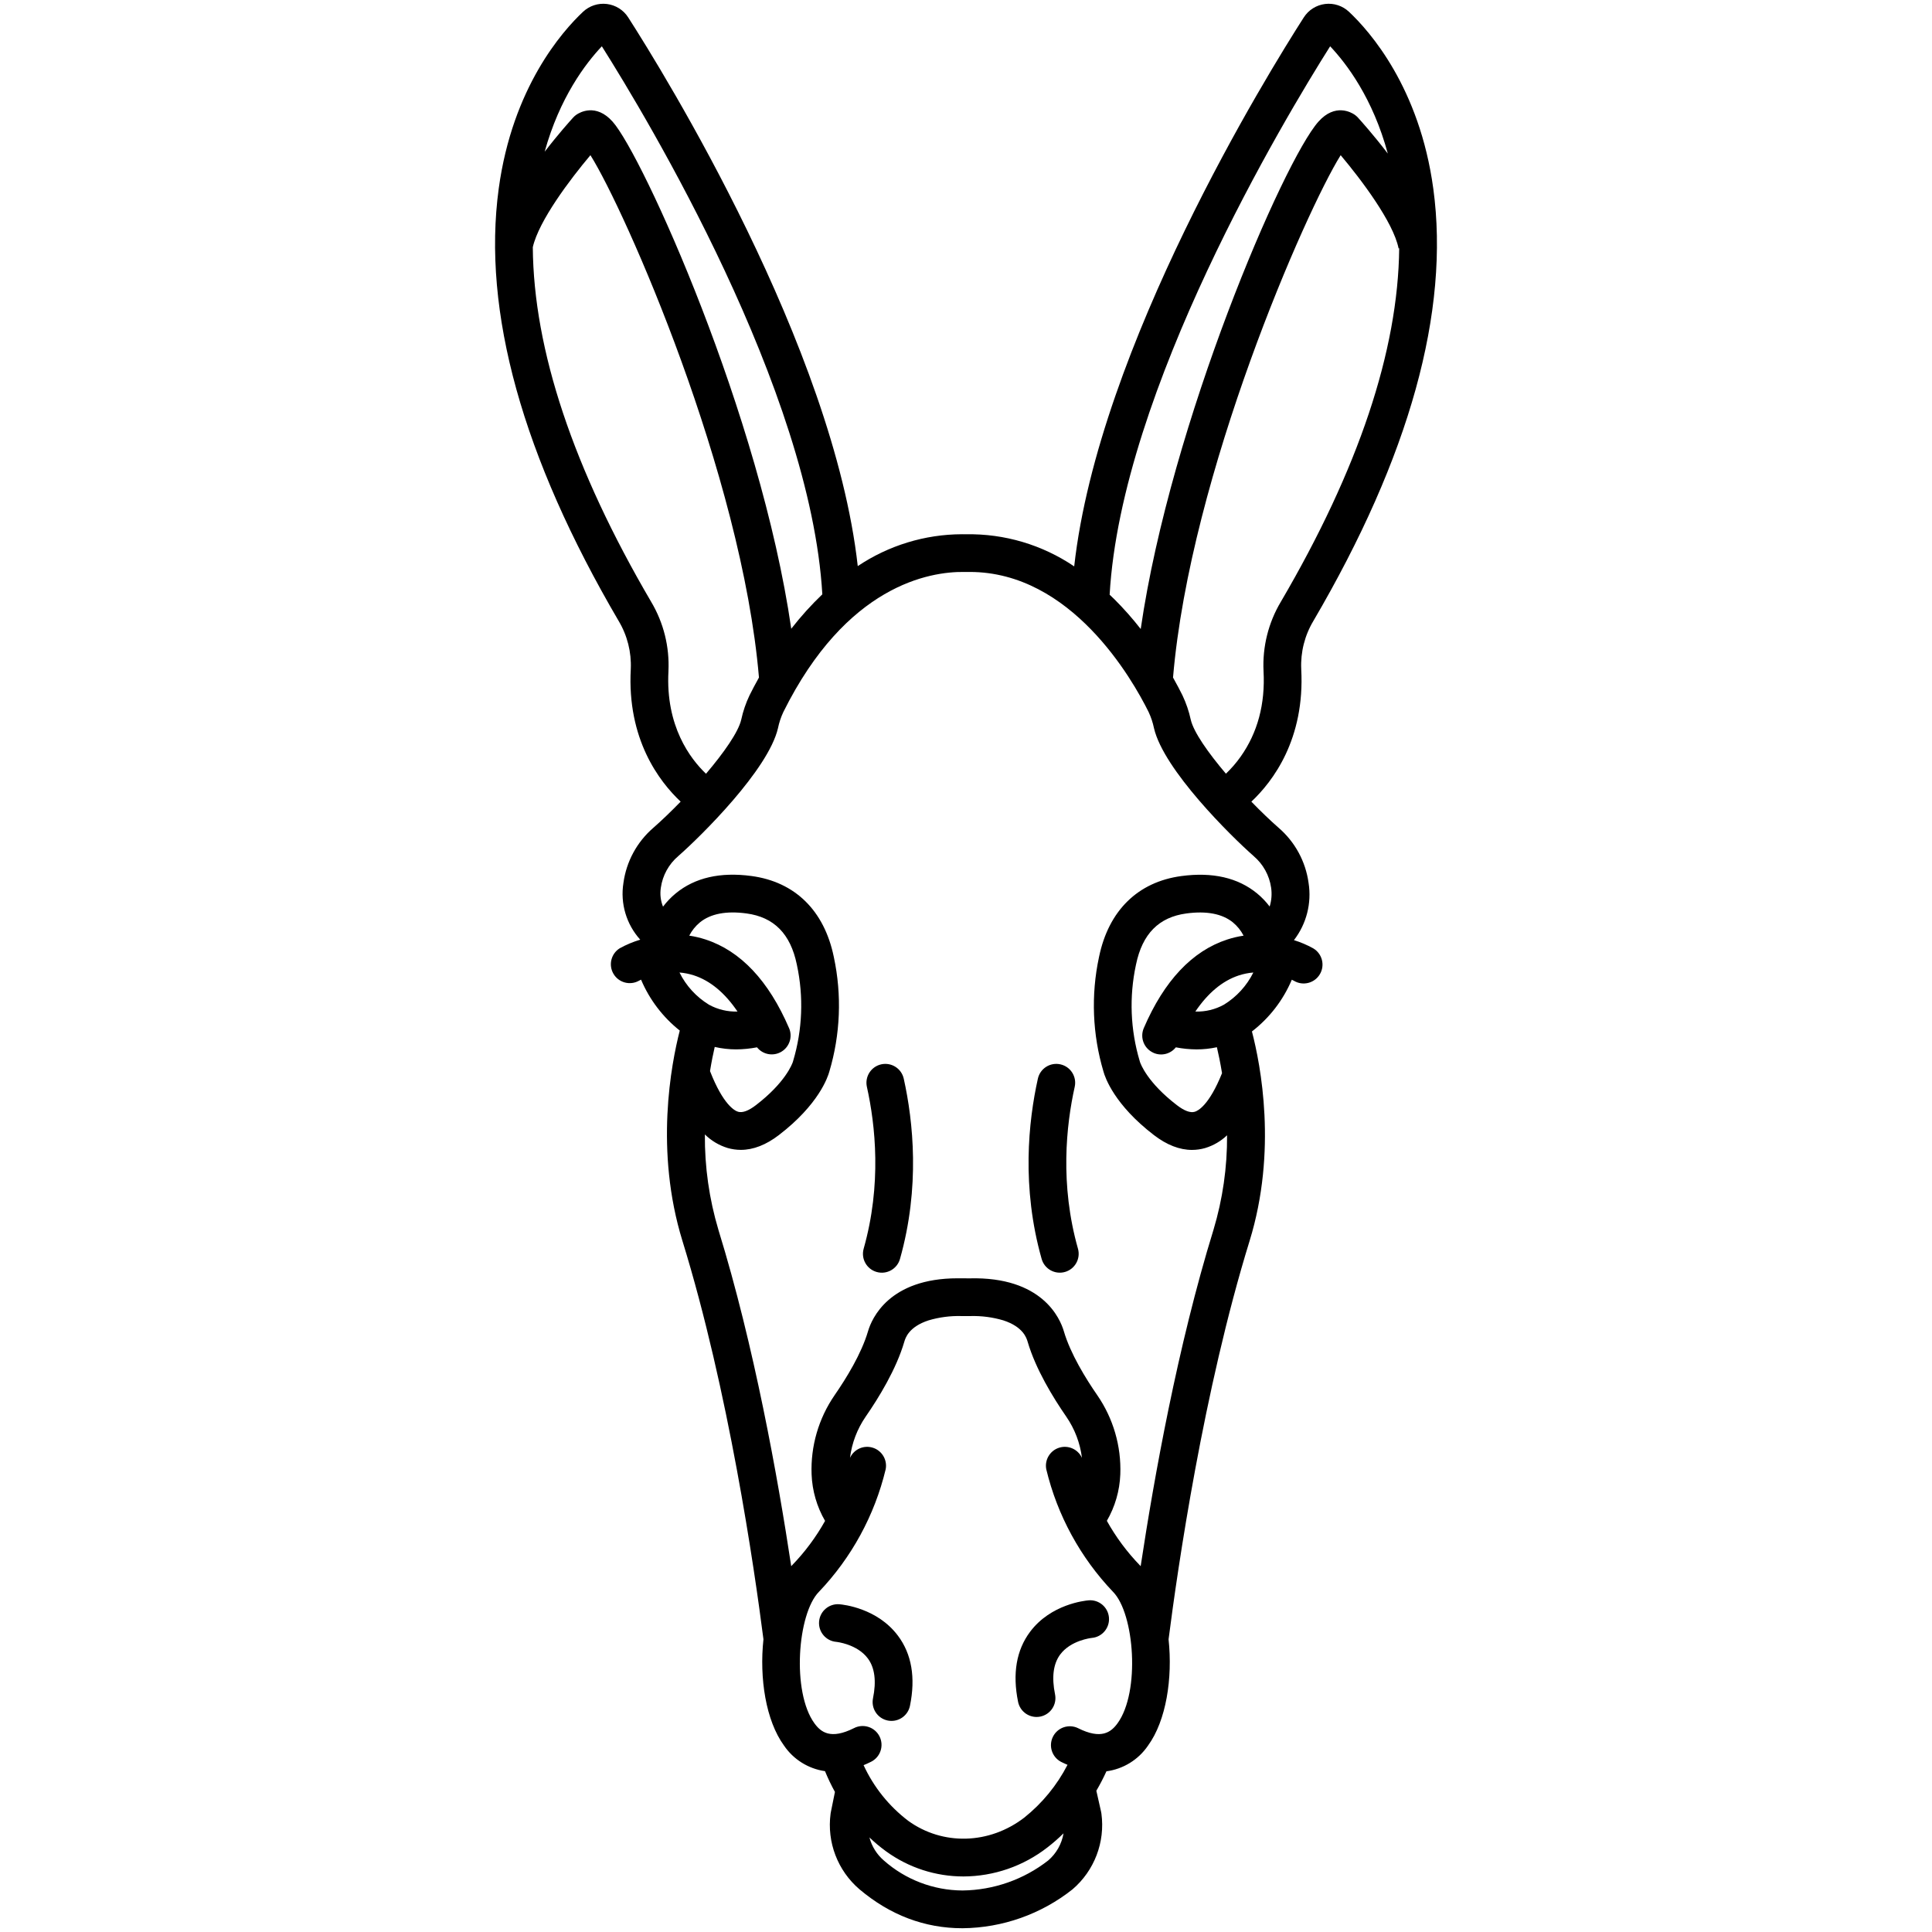 <?xml version="1.0" encoding="UTF-8"?>
<svg width="1200pt" height="1200pt" version="1.1" viewBox="0 0 1200 1200" xmlns="http://www.w3.org/2000/svg">
 <g>
  <path d="m521.43 996.44c-6.449-0.555-12.125 4.227-12.68 10.676-0.551 6.449 4.231 12.125 10.676 12.676 0.129 0 13.012 1.359 19.645 10.34 4.266 5.773 5.332 14.078 3.168 24.688-0.621 3.047-0.008 6.215 1.707 8.809 1.715 2.594 4.387 4.398 7.434 5.019 0.773 0.156 1.559 0.234 2.344 0.234 5.566-0.004 10.359-3.922 11.473-9.375 3.578-17.531 1.059-32.188-7.477-43.559-12.836-17.117-33.93-19.312-36.289-19.508z"/>
  <path d="m676.13 994c-2.363 0.195-23.457 2.387-36.301 19.504-8.535 11.371-11.055 26.027-7.477 43.559 1.113 5.449 5.906 9.367 11.469 9.375 0.789 0 1.574-0.078 2.344-0.234 3.047-0.621 5.723-2.43 7.438-5.019 1.711-2.594 2.324-5.762 1.703-8.809-2.164-10.609-1.098-18.918 3.168-24.688 6.562-8.879 19.242-10.293 19.637-10.336v-0.004c6.445-0.547 11.23-6.223 10.68-12.668-0.551-6.449-6.223-11.234-12.672-10.684z"/>
  <path d="m547.35 661.08c-3.035 0.672-5.68 2.523-7.352 5.144-1.668 2.625-2.231 5.805-1.555 8.84 5.309 23.863 9.266 60.668-2.008 100.52l0.004-0.004c-1.766 6.231 1.855 12.707 8.086 14.469 6.227 1.762 12.703-1.855 14.465-8.086 12.605-44.551 8.223-85.488 2.344-111.99v0.004c-0.672-3.035-2.527-5.676-5.148-7.344-2.625-1.668-5.801-2.227-8.836-1.551z"/>
  <path d="m667.52 675.06c1.406-6.316-2.578-12.578-8.898-13.98-6.316-1.406-12.578 2.578-13.98 8.895-5.891 26.5-10.27 67.434 2.344 111.98 1.762 6.231 8.238 9.848 14.469 8.086 6.227-1.762 9.848-8.238 8.086-14.469-11.285-39.844-7.324-76.652-2.019-100.52z"/>
  <path d="m890.24 117.16c-8.535-62.789-39.457-97.711-52.348-109.82-3.977-3.75-9.414-5.535-14.836-4.867-5.422 0.664-10.27 3.707-13.223 8.305-22.004 34.297-127.45 204.64-142.63 341.02h0.004c-19.812-13.41-43.281-20.379-67.203-19.949-0.855-0.016-1.695-0.027-2.547-0.027v0.004c-23.043 0.074-45.547 6.961-64.688 19.797-15.246-136.34-120.6-306.55-142.6-340.84-2.953-4.598-7.801-7.641-13.223-8.305-5.422-0.668-10.859 1.117-14.836 4.867-12.891 12.109-43.812 47.031-52.348 109.82-10.352 76.156 14.707 166.49 74.473 268.49 5.406 9.023 8.031 19.438 7.551 29.945-2.367 43.52 17.676 69.805 30.977 82.309-5.898 6.074-11.746 11.68-16.941 16.238-10.172 8.766-16.789 20.949-18.598 34.254-2.043 12.727 1.797 25.691 10.441 35.254-4.441 1.32-8.73 3.117-12.781 5.359-5.363 3.387-7.059 10.426-3.824 15.883 3.231 5.457 10.219 7.352 15.766 4.273 0.027-0.016 0.523-0.289 1.344-0.684v0.004c5.242 12.387 13.508 23.258 24.047 31.617-5.324 20.715-15.688 74.461 1.668 130.68 28.609 92.664 44.613 203.01 50.305 247.4-2.598 24.141 1.461 50.516 12.77 66.02v0.004c5.879 8.637 15.117 14.402 25.457 15.887 1.812 4.418 3.875 8.727 6.172 12.91l-2.559 12.637c-0.062 0.289-0.109 0.582-0.145 0.875l0.004 0.004c-2.371 17.688 4.391 35.371 17.957 46.965 19 16.043 40.508 24.172 63.91 24.172h0.168c24.797-0.254 48.805-8.754 68.234-24.16 13.57-11.605 20.332-29.297 17.953-46.992-0.051-0.379-0.113-0.754-0.195-1.125l-2.957-13.125c2.293-3.914 4.383-7.945 6.262-12.074 10.484-1.402 19.875-7.203 25.824-15.953 11.309-15.508 15.371-41.891 12.77-66.023 5.691-44.395 21.695-154.74 50.305-247.4 17.301-56.035 6.894-109.37 1.473-130.15 10.887-8.402 19.418-19.473 24.766-32.141 0.836 0.398 1.352 0.68 1.406 0.715 5.578 3.281 12.762 1.418 16.043-4.164 3.281-5.578 1.418-12.762-4.16-16.043-3.801-2.106-7.805-3.812-11.953-5.094 7.781-10.086 11.066-22.934 9.078-35.52-1.809-13.305-8.422-25.488-18.598-34.254-5.195-4.555-11.043-10.164-16.941-16.238 13.301-12.504 33.344-38.789 30.977-82.312h0.004c-0.484-10.504 2.144-20.918 7.547-29.941 59.773-102.01 84.832-192.34 74.48-268.5zm-64.066-88.41c10.25 10.832 26.559 32.359 35.816 66.633-8.906-11.656-16.785-20.406-18.609-22.41v0.004c-0.613-0.672-1.305-1.273-2.059-1.785-1.922-1.312-12.039-7.266-22.414 4.367-21.633 24.266-91.719 186.66-110.39 315.13h0.004c-5.074-6.508-10.547-12.691-16.383-18.516-0.969-0.957-1.945-1.859-2.922-2.785 7.227-127.03 108.64-295.79 136.96-340.64zm-452.36 0c28.309 44.828 129.61 213.4 136.95 340.39l0.004 0.004c-6.953 6.641-13.402 13.789-19.305 21.379-19.219-132.7-92.344-294.08-110.96-314.96-10.363-11.633-20.492-5.68-22.41-4.367v-0.004c-0.754 0.512-1.445 1.113-2.059 1.785-1.766 1.938-9.18 10.172-17.727 21.254 9.316-33.602 25.375-54.77 35.516-65.48zm41.363 388.12h0.004c0.734-15.098-2.996-30.078-10.727-43.066-48.402-82.605-73.035-156.51-73.52-220.27 3.723-16.445 23.281-42.297 35.793-57.148 21.594 34.402 93.984 198.22 104.68 324.44-2.266 4.035-4.219 7.773-5.844 11.035h-0.004c-2.305 4.836-4.043 9.922-5.172 15.16-1.793 7.715-10.781 20.52-21.871 33.574-9.691-9.234-25.188-29.492-23.324-63.73zm6.852 187.17h0.004c3.035 0.242 6.031 0.836 8.93 1.77 10.184 3.32 19.254 10.863 27.117 22.48-6.18 0.199-12.297-1.266-17.715-4.242-7.875-4.809-14.227-11.75-18.324-20.016zm68.066 34.539c-12.656-29.438-30.113-47.957-51.879-55.051h0.004c-3.297-1.074-6.68-1.871-10.109-2.383 1.637-3.18 3.902-5.992 6.66-8.266 6.621-5.356 16.332-7.219 28.871-5.527 17.098 2.301 27.324 12.656 31.262 31.641l0.078 0.387v-0.004c4.238 19.746 3.434 40.242-2.344 59.594-0.07 0.199-0.129 0.398-0.172 0.605-0.453 1.355-4.715 12.867-22.941 26.852-4.602 3.531-8.328 4.906-11.07 4.113-2.07-0.602-9.242-4.231-17.453-25.262 0.949-5.859 1.98-10.906 2.922-15l-0.008-0.004c4.391 1.012 8.879 1.52 13.383 1.52 4.324-0.031 8.641-0.461 12.891-1.277 3.664 4.566 10.137 5.731 15.16 2.723 5.023-3.008 7.059-9.266 4.762-14.652zm160.93 517.01h0.008c-15.199 11.844-33.859 18.383-53.125 18.625h-0.129c-17.992-0.094-35.336-6.715-48.812-18.637-4.359-3.758-7.481-8.75-8.945-14.32 3.246 3.113 6.703 6 10.344 8.641 13.973 10.152 30.801 15.613 48.07 15.602 18.867-0.074 37.176-6.394 52.066-17.98 3.535-2.727 6.902-5.664 10.078-8.805-1.109 6.566-4.484 12.535-9.539 16.863zm43.07-85.176c-4.035 5.527-10.098 10.203-24.52 2.973l0.008-0.004c-5.766-2.781-12.699-0.422-15.566 5.301-2.871 5.723-0.621 12.688 5.055 15.648 1.34 0.672 2.668 1.27 3.984 1.832v-0.004c-6.547 12.699-15.699 23.875-26.863 32.793-21.691 16.691-50.668 17.484-72.102 1.969-11.922-9.074-21.434-20.934-27.699-34.547 1.496-0.617 3-1.285 4.516-2.047v0.004c2.828-1.367 4.988-3.809 6-6.781 1.012-2.969 0.789-6.223-0.617-9.031-1.41-2.805-3.883-4.93-6.871-5.894s-6.238-0.691-9.02 0.758c-14.422 7.231-20.488 2.559-24.52-2.973-14.242-19.527-10.523-68.145 2.727-81.66l0.004 0.004c20.301-21.273 34.621-47.535 41.496-76.129 1.141-5.828-2.262-11.586-7.918-13.402-5.652-1.816-11.773 0.883-14.242 6.285 1.145-9.184 4.481-17.961 9.73-25.582 8.203-11.844 19.02-29.531 23.992-46.496 0.676-2.301 2.727-9.289 15.055-13.316h0.004c6.613-1.965 13.496-2.871 20.391-2.684 1.883 0.047 3.773 0.047 5.668 0 6.91-0.188 13.805 0.719 20.434 2.684 12.359 4.027 14.41 11.016 15.086 13.316 4.973 16.973 15.793 34.652 23.992 46.496h-0.004c5.254 7.621 8.59 16.395 9.73 25.578-2.469-5.398-8.59-8.098-14.242-6.281-5.652 1.816-9.055 7.574-7.914 13.402 6.875 28.594 21.191 54.855 41.496 76.129 13.266 13.504 16.984 62.125 2.742 81.648zm66.16-446.42 0.008-0.004c-5.441 3.019-11.594 4.508-17.812 4.305 7.797-11.516 16.777-19.031 26.855-22.391 2.973-0.984 6.051-1.605 9.168-1.855-4.086 8.215-10.391 15.121-18.203 19.934zm-43.707 30 0.004-0.004c4.848 2.09 10.496 0.668 13.777-3.469 4.246 0.82 8.562 1.246 12.891 1.277 4.242 0 8.473-0.449 12.617-1.348 1.023 4.332 2.16 9.777 3.191 16.117-8.008 19.938-14.934 23.398-16.961 23.984-2.754 0.801-6.477-0.586-11.07-4.113-18.23-13.984-22.5-25.496-22.945-26.852-0.043-0.203-0.102-0.406-0.172-0.602-5.777-19.352-6.582-39.848-2.344-59.594l0.082-0.387c3.938-18.984 14.164-29.336 31.262-31.641 12.531-1.684 22.246 0.172 28.871 5.527 2.758 2.277 5.023 5.09 6.66 8.266-3.434 0.512-6.816 1.309-10.113 2.383-21.766 7.094-39.219 25.613-51.879 55.051-2.547 5.945 0.203 12.824 6.141 15.379zm62.164-122.21 0.008-0.004c5.867 4.996 9.711 11.965 10.801 19.594 0.566 3.918 0.258 7.91-0.91 11.691-2.281-3.012-4.902-5.742-7.816-8.145-11.867-9.762-27.699-13.387-47.043-10.781-26.992 3.633-45.137 21.426-51.094 50.105l-0.07 0.328c-5.027 23.539-4.059 47.965 2.812 71.039 0.988 3.625 6.734 20.555 31.336 39.426 7.988 6.125 15.91 9.203 23.648 9.203v-0.004c2.773 0 5.535-0.395 8.203-1.172 5.078-1.543 9.723-4.254 13.57-7.914 0.125 19.895-2.723 39.699-8.453 58.758-22.195 71.891-36.906 153.96-45.215 208.89-0.133-0.141-0.262-0.301-0.395-0.438v-0.004c-8.051-8.301-14.98-17.629-20.602-27.734 5.098-8.801 7.961-18.711 8.352-28.875 0.652-17.496-4.363-34.734-14.297-49.152-7.215-10.422-16.68-25.781-20.773-39.742-2.344-7.988-13.484-34.016-58.594-32.84l-7.332-0.039c-42.68 0-53.406 25.055-55.695 32.875-4.094 13.969-13.555 29.324-20.773 39.742l0.004 0.004c-9.934 14.422-14.941 31.66-14.285 49.156 0.387 10.176 3.262 20.102 8.371 28.906-5.637 10.094-12.57 19.406-20.625 27.699-0.137 0.141-0.262 0.301-0.398 0.441-8.305-54.934-23.02-137-45.215-208.89h0.004c-5.75-19.234-8.586-39.219-8.422-59.289 3.957 3.906 8.801 6.797 14.121 8.418 2.664 0.773 5.426 1.168 8.203 1.172 7.734 0 15.664-3.078 23.652-9.203 24.594-18.867 30.34-35.793 31.332-39.426 6.871-23.07 7.84-47.496 2.812-71.039l-0.07-0.328c-5.945-28.68-24.09-46.473-51.094-50.105-19.359-2.609-35.176 1.023-47.043 10.781-2.949 2.43-5.602 5.199-7.906 8.254-1.516-3.738-1.98-7.816-1.352-11.797 1.09-7.633 4.934-14.602 10.805-19.598 14.172-12.422 55.965-53.703 61.945-79.453 0.711-3.461 1.828-6.828 3.328-10.027 39.125-78.75 90.758-87.297 112.32-87.016h3.461c63.082 0 100.93 66.434 111.11 87.012h-0.004c1.504 3.207 2.621 6.578 3.34 10.043 5.977 25.75 47.773 67.023 61.945 79.453zm16.816-157.97 0.008-0.004c-7.734 12.988-11.465 27.969-10.727 43.07 1.105 20.391-3.688 38.266-14.25 53.137v-0.004c-2.691 3.801-5.746 7.332-9.117 10.547-11.07-13.043-20.047-25.832-21.836-33.535-1.133-5.227-2.863-10.309-5.156-15.145-1.52-3.07-3.481-6.832-5.859-11.047 10.711-126.55 82.641-290.1 104.12-324.44 12.695 15.078 32.688 41.5 35.977 57.891l0.379-0.078c-0.652 63.609-25.293 137.28-73.52 219.59z"/>
 </g>
</svg>
